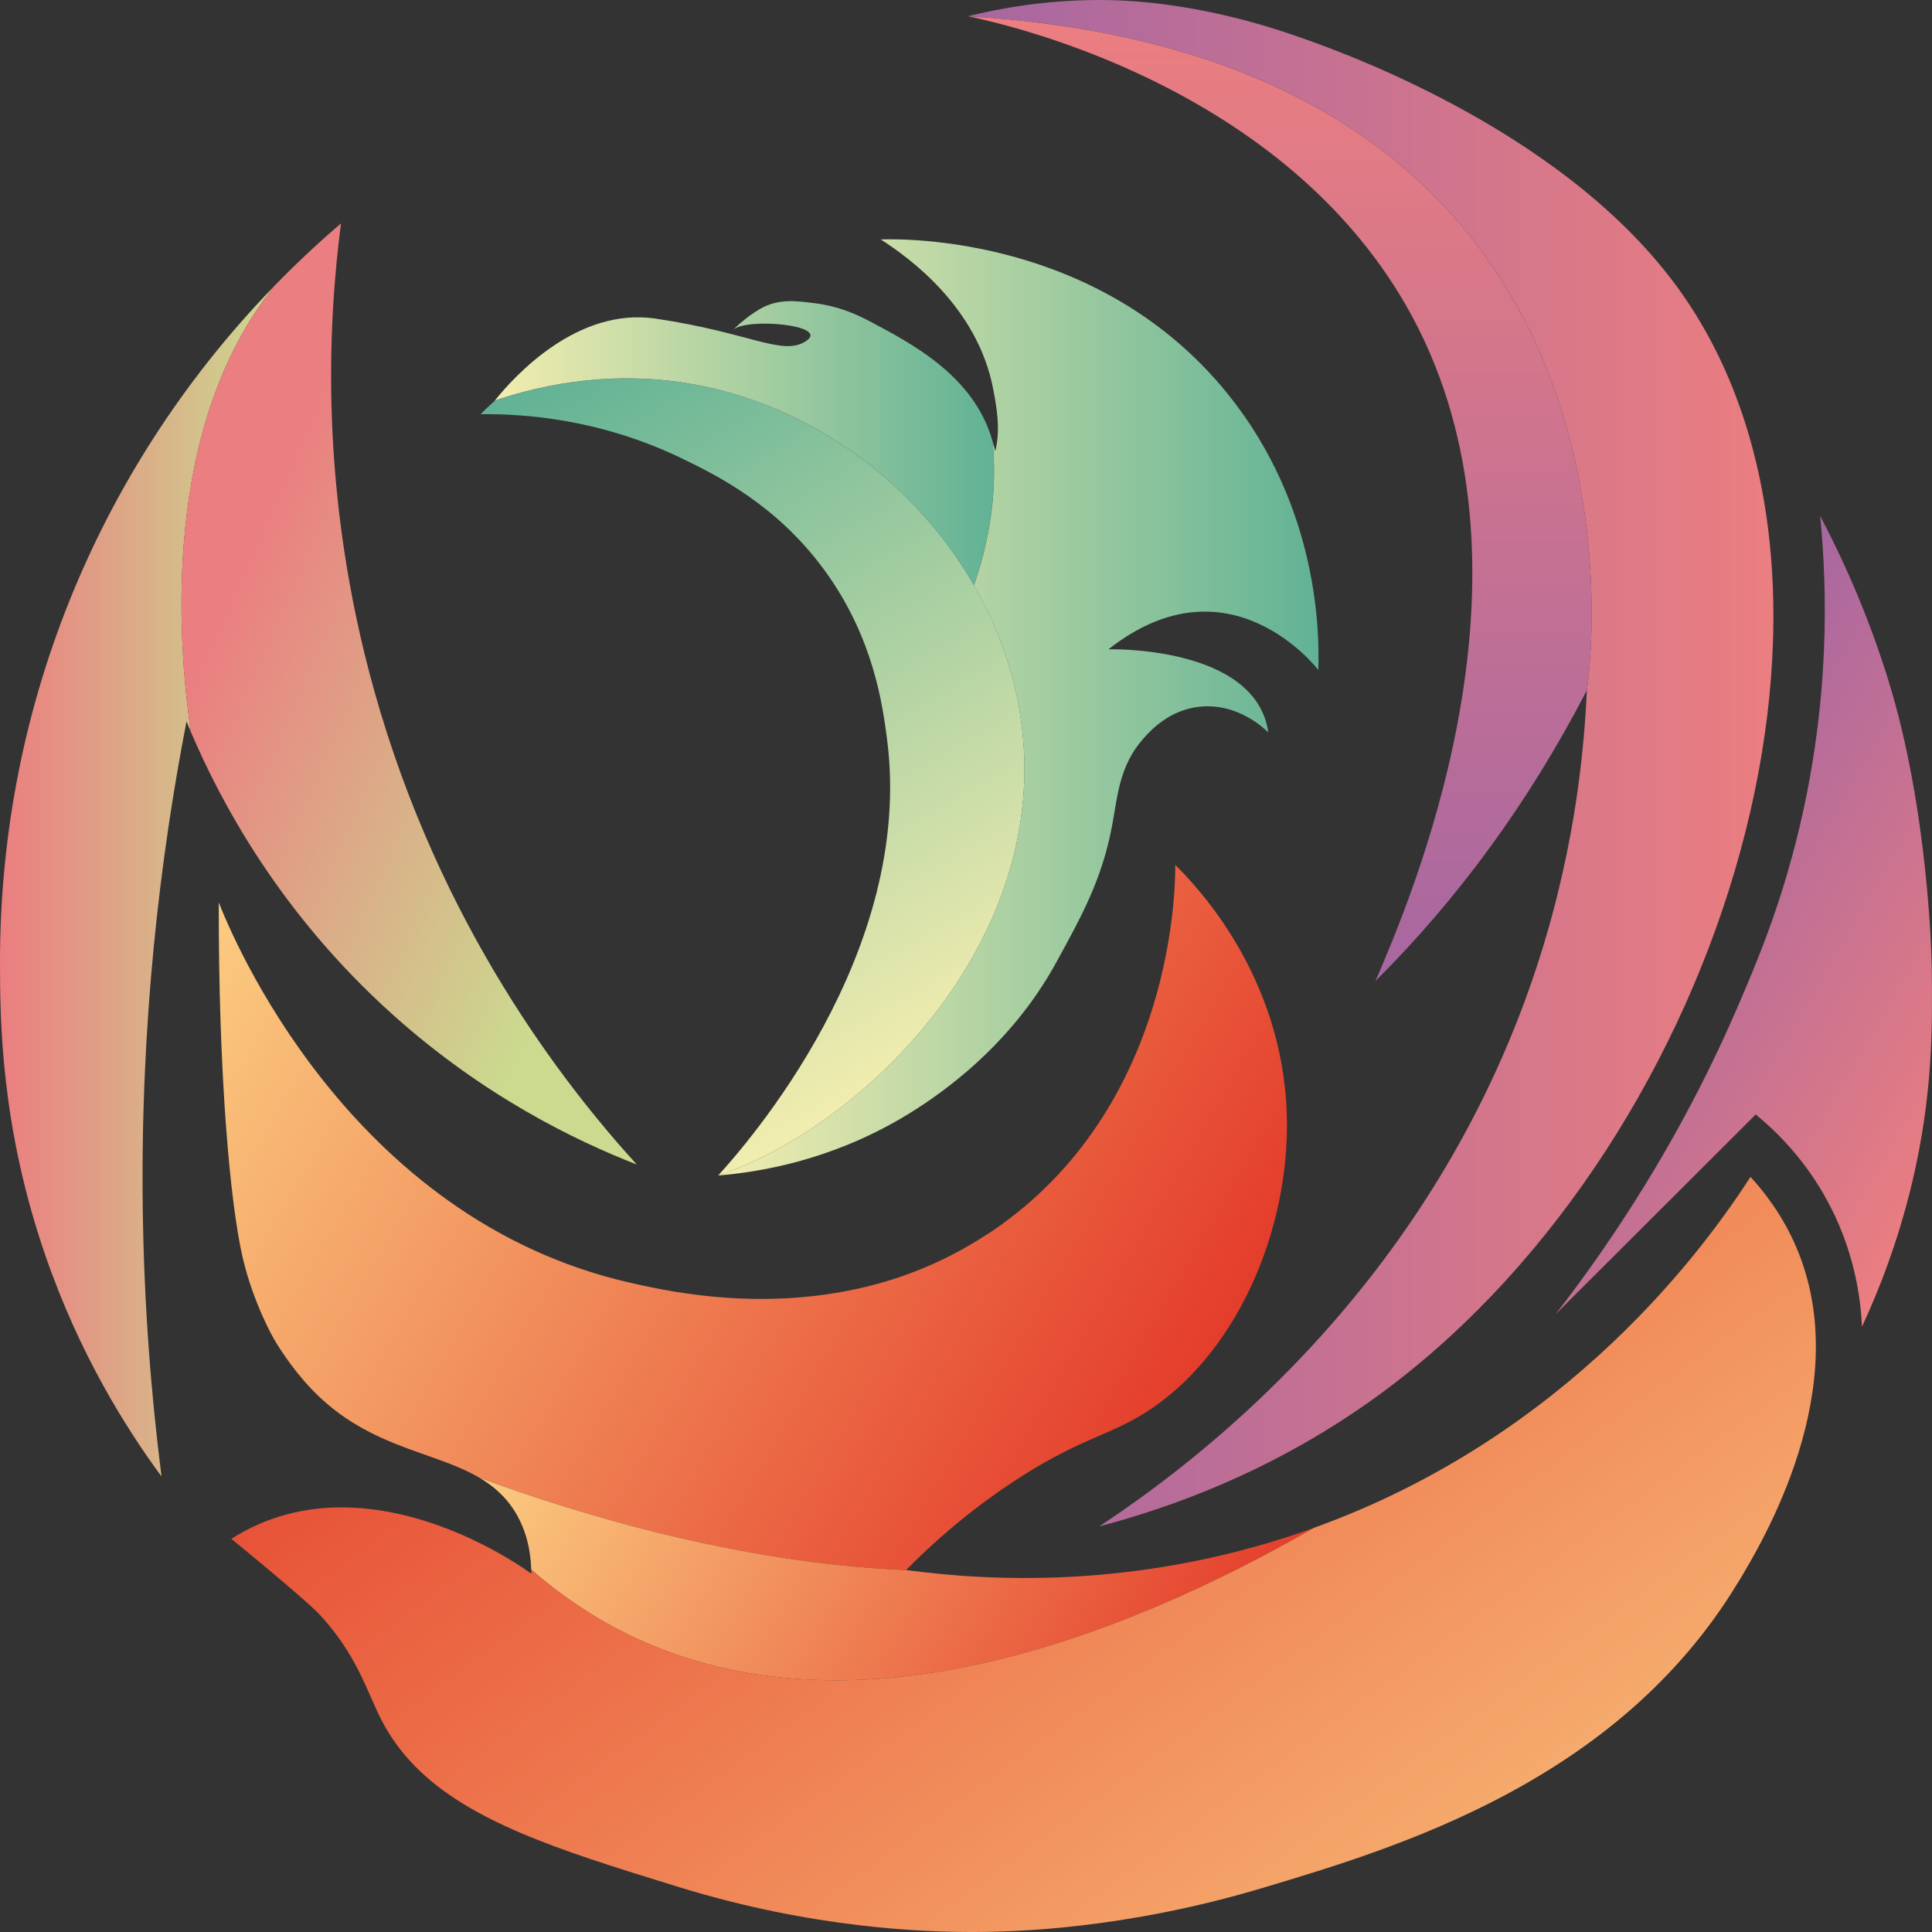 <svg width="260" height="260" viewBox="0 0 260 260" fill="none" xmlns="http://www.w3.org/2000/svg">
<rect x="0" y="0" width="260" height="260" fill="#333333" stroke="none"/>
<path d="M25.682 98.469C25.471 97.989 25.289 97.528 25.102 97.082C21.545 115.414 18.887 137.533 19.211 162.584C19.378 175.62 20.336 187.704 21.737 198.695C16.985 192.246 10.691 182.26 6.098 168.93C0.098 151.554 0 137.219 0 129.411C0 94.07 14.077 62.001 36.924 38.484C21.786 57.356 23.859 85.993 25.682 98.465V98.469Z" fill="url(#paint0_linear_48_1623)"/>
<path d="M85.674 156.709C77.326 153.452 65.043 147.479 52.863 136.552C37.582 122.844 29.642 107.773 25.677 98.474V98.465C23.849 85.993 21.781 57.356 36.919 38.484C38.309 37.047 39.739 35.645 41.194 34.276C42.727 32.83 44.289 31.432 45.891 30.068C44.122 43.624 42.938 66.346 50.342 92.878C59.221 124.688 76.005 146.056 85.679 156.704L85.674 156.709Z" fill="url(#paint1_linear_48_1623)"/>
<path d="M186.633 186.939C171.682 198.136 156.775 203.089 147.931 205.414C161.055 196.748 190.427 174.629 205.142 134.87C211.038 118.931 213.053 104.301 213.554 92.879C213.554 92.879 227.016 8.058 130.263 2.183C134.503 1.133 140.669 -0.01 148.142 6.27048e-05C151.213 0.01 160.932 0.211 174.011 4.703C178.949 6.4 209.574 16.837 225.469 38.293C254.762 77.857 232.387 152.682 186.633 186.934V186.939Z" fill="url(#paint2_linear_48_1623)"/>
<path d="M213.558 92.884C205.682 108.107 196.116 121.04 185.164 131.962L185.105 132.021C185.105 132.021 185.12 131.976 185.13 131.962C189.817 121.054 207.525 79.843 191.684 45.856C176.094 12.423 136.173 3.428 130.267 2.188C227.021 8.068 213.558 92.884 213.558 92.884Z" fill="url(#paint3_linear_48_1623)"/>
<path d="M153.822 190.299C148.801 193.379 144.855 193.756 136.154 199.539C129.678 203.845 124.956 208.224 122.003 211.221C121.994 211.245 121.989 211.27 121.989 211.294C99.559 210.362 77.911 203.81 64.527 198.872C60.828 196.689 56.14 195.679 51.35 193.506C51.291 193.482 51.246 193.462 51.207 193.438C51.133 193.403 51.075 193.379 51.02 193.354C50.947 193.32 50.912 193.305 50.912 193.305C47.876 191.878 44.805 189.955 41.926 186.939C39.081 183.967 37.145 180.676 36.88 180.22C36.88 180.22 34.128 175.502 32.674 169.303C30.974 162.064 29.392 144.639 29.441 121.437C31.082 125.645 46.756 164.075 84.967 172.663C90.303 173.864 105.19 177.204 121.011 171.883C124.991 170.529 129.01 168.641 132.975 166.022C133 166.007 133.034 165.988 133.059 165.973C133.093 165.958 133.132 165.929 133.167 165.904C133.181 165.895 133.191 165.89 133.191 165.89C133.732 165.537 134.267 165.169 134.798 164.781C157.91 148.087 158.185 119.524 158.161 116.4C161.006 119.195 172.606 131.255 173.171 149.99C173.652 165.801 166.165 182.726 153.822 190.299Z" fill="url(#paint4_linear_48_1623)"/>
<path d="M176.792 205.625C150.796 220.559 113.98 234.781 83.994 219.691C79.906 217.631 75.68 214.894 71.489 211.216C71.371 207.552 70.31 205.169 69.514 203.791C68.227 201.564 66.517 200.044 64.527 198.872C77.911 203.81 99.559 210.358 121.989 211.294C121.998 211.304 122.003 211.304 122.013 211.294C133.034 212.78 152.663 213.874 174.994 206.258C175.598 206.047 176.198 205.836 176.792 205.63V205.625Z" fill="url(#paint5_linear_48_1623)"/>
<path d="M233.885 212.972C217.705 239.755 188.117 248.622 169.943 254.061C151.434 259.603 136.625 260 130.823 260C124.455 260 109.494 259.549 91.325 253.943C87.129 252.648 83.149 251.422 79.429 250.172C66.119 245.689 56.164 240.883 51.32 231.442C49.35 227.602 48.082 222.732 42.908 217.165C42.908 217.165 41.218 215.341 31.131 207.087C36 203.997 41.11 202.855 45.979 202.855C59.633 202.855 71.514 211.79 71.514 211.79C71.514 211.589 71.504 211.398 71.499 211.212C75.69 214.89 79.911 217.626 84.004 219.686C113.99 234.777 150.805 220.549 176.802 205.621C176.812 205.621 176.812 205.611 176.817 205.611C211.456 193.124 229.743 167.391 235.575 158.382C237.452 160.422 239.899 163.556 241.727 167.823C249.795 186.66 237.123 207.622 233.895 212.972H233.885Z" fill="url(#paint6_linear_48_1623)"/>
<path d="M257.307 159.224C255.371 167.322 252.757 173.864 250.576 178.538C250.414 174.904 249.627 168.106 245.53 160.902C242.508 155.595 238.833 152.069 236.273 149.985C227.296 158.945 218.329 167.895 209.353 176.856C221.651 160.966 229.158 146.336 233.752 135.708C236.361 129.671 239.648 121.961 242.164 111.353C246.247 94.163 245.923 79.367 244.95 69.44C248.625 76.405 251.691 83.727 254.069 91.358C259.582 109.028 259.96 129.342 259.965 130.25C260.068 138.16 260.127 147.39 257.307 159.224Z" fill="url(#paint7_linear_48_1623)"/>
<path d="M96.65 158.19C100.32 154.149 123.168 128.367 119.365 99.407C118.785 94.983 117.591 85.812 110.953 76.734C104.526 67.94 96.449 63.943 91.604 61.618C80.844 56.454 70.826 55.675 64.684 55.738C64.935 55.478 65.549 54.841 66.517 54.007C66.541 53.973 66.576 53.933 66.6 53.899H66.61C73.204 51.682 83.168 49.618 94.552 51.957C109.956 55.125 123.408 65.4 131.083 78.764C134.365 84.483 136.596 90.775 137.46 97.308C141.43 127.19 115.68 151.859 96.655 158.19H96.65Z" fill="url(#paint8_linear_48_1623)"/>
<path d="M131.073 78.759C123.399 65.4 109.946 55.12 94.543 51.952C83.158 49.608 73.199 51.672 66.6 53.894C69.376 50.427 77.788 41.339 88.204 42.874C101.028 44.762 105.367 48.023 108.516 45.87C111.656 43.727 100.448 42.712 98.655 44.394C98.832 44.218 100.271 42.766 102.237 41.599C104.846 40.064 107.519 40.559 109.474 40.785C112.948 41.187 115.513 42.433 116.977 43.203C122.799 46.268 131.103 50.652 133.559 59.328C134.031 63.771 133.923 70.564 131.068 78.759H131.073Z" fill="url(#paint9_linear_48_1623)"/>
<path d="M177.416 90.167C177.416 90.167 165.511 74.522 149.174 87.381C149.174 87.381 169.004 86.812 170.685 98.568C170.12 98.014 166.548 94.596 161.497 95.101C157.375 95.513 154.844 98.293 153.857 99.407C150.609 103.085 150.407 107.141 149.651 111.162C148.304 118.308 145.622 123.198 142.079 129.637C135.785 141.084 126.067 147.724 121.045 150.633C111.386 156.219 102.198 157.739 96.645 158.19C115.67 151.859 141.421 127.185 137.451 97.308C136.586 90.775 134.355 84.483 131.073 78.764C133.928 70.569 134.036 63.772 133.564 59.333C133.574 59.348 133.574 59.368 133.579 59.382C133.673 59.716 133.8 60.172 133.933 60.711C134.699 57.833 134.075 54.522 133.663 52.379C131.55 41.285 122.288 34.625 118.52 32.222C121.65 32.119 148.118 31.736 165.28 53.08C177.495 68.279 177.573 85.253 177.411 90.167H177.416Z" fill="url(#paint10_linear_48_1623)"/>
<defs>
<linearGradient id="paint0_linear_48_1623" x1="-0.005" y1="118.592" x2="36.919" y2="118.592" gradientUnits="userSpaceOnUse">
<stop stop-color="#EB7E80"/>
<stop offset="1" stop-color="#CBDA8F"/>
</linearGradient>
<linearGradient id="paint1_linear_48_1623" x1="31.106" y1="78.214" x2="87.144" y2="102.915" gradientUnits="userSpaceOnUse">
<stop stop-color="#EB7E80"/>
<stop offset="1" stop-color="#CBDA8F"/>
</linearGradient>
<linearGradient id="paint2_linear_48_1623" x1="130.268" y1="102.707" x2="238.661" y2="102.707" gradientUnits="userSpaceOnUse">
<stop stop-color="#A767A1"/>
<stop offset="1" stop-color="#EB7E80"/>
</linearGradient>
<linearGradient id="paint3_linear_48_1623" x1="172.232" y1="132.016" x2="172.232" y2="2.188" gradientUnits="userSpaceOnUse">
<stop stop-color="#A767A1"/>
<stop offset="1" stop-color="#EB7E80"/>
</linearGradient>
<linearGradient id="paint4_linear_48_1623" x1="160.465" y1="187.15" x2="33.802" y2="113.894" gradientUnits="userSpaceOnUse">
<stop stop-color="#E43D2B"/>
<stop offset="1" stop-color="#FBCB80"/>
</linearGradient>
<linearGradient id="paint5_linear_48_1623" x1="162.116" y1="230.995" x2="75.067" y2="180.646" gradientUnits="userSpaceOnUse">
<stop stop-color="#E43D2B"/>
<stop offset="1" stop-color="#FBCB80"/>
</linearGradient>
<linearGradient id="paint6_linear_48_1623" x1="89.713" y1="123.257" x2="215.627" y2="295.036" gradientUnits="userSpaceOnUse">
<stop stop-color="#E43D2B"/>
<stop offset="1" stop-color="#FBCB80"/>
</linearGradient>
<linearGradient id="paint7_linear_48_1623" x1="217.199" y1="117.42" x2="268.698" y2="147.207" gradientUnits="userSpaceOnUse">
<stop stop-color="#A767A1"/>
<stop offset="1" stop-color="#EB7E80"/>
</linearGradient>
<linearGradient id="paint8_linear_48_1623" x1="127.255" y1="141.633" x2="74.175" y2="49.524" gradientUnits="userSpaceOnUse">
<stop stop-color="#F2EDAF"/>
<stop offset="1" stop-color="#61B295"/>
</linearGradient>
<linearGradient id="paint9_linear_48_1623" x1="66.605" y1="59.642" x2="133.776" y2="59.642" gradientUnits="userSpaceOnUse">
<stop stop-color="#F2EDAF"/>
<stop offset="1" stop-color="#61B295"/>
</linearGradient>
<linearGradient id="paint10_linear_48_1623" x1="96.65" y1="95.194" x2="177.446" y2="95.194" gradientUnits="userSpaceOnUse">
<stop stop-color="#F2EDAF"/>
<stop offset="1" stop-color="#61B295"/>
</linearGradient>
</defs>
</svg>
